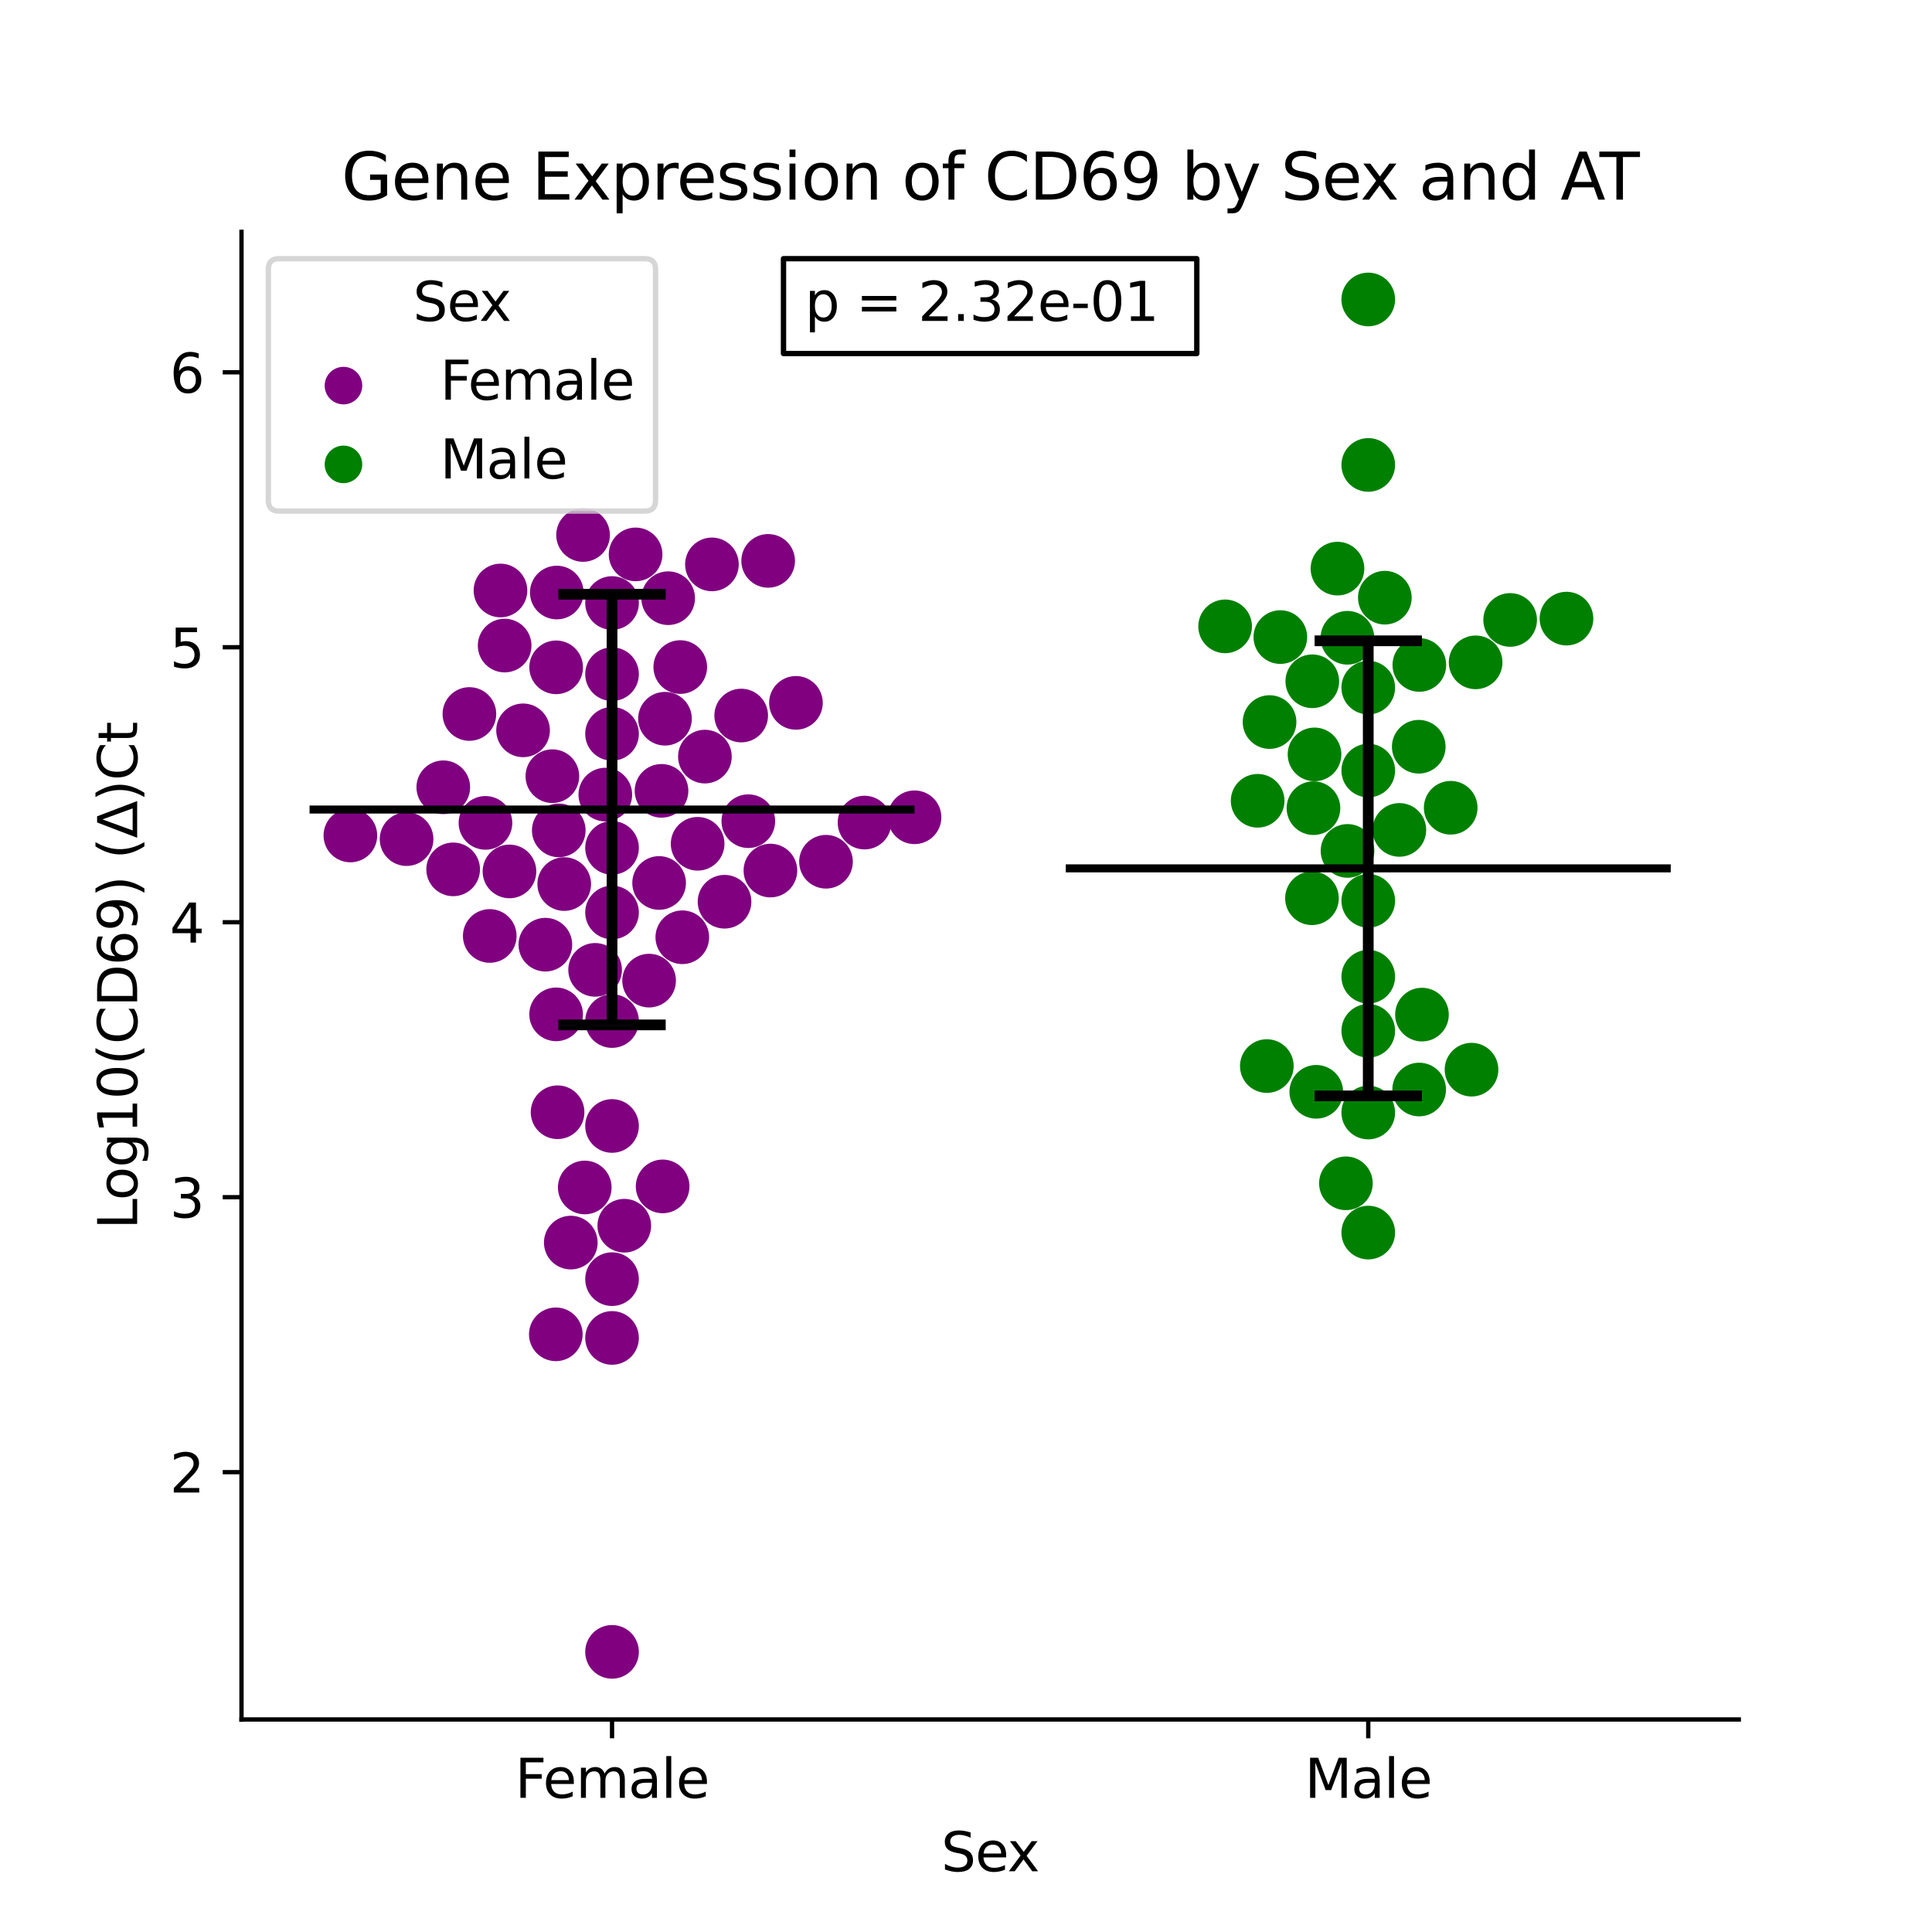 <?xml version="1.0" encoding="utf-8" standalone="no"?>
<!DOCTYPE svg PUBLIC "-//W3C//DTD SVG 1.1//EN"
  "http://www.w3.org/Graphics/SVG/1.1/DTD/svg11.dtd">
<svg xmlns:xlink="http://www.w3.org/1999/xlink" width="360pt" height="360pt" viewBox="0 0 360 360" xmlns="http://www.w3.org/2000/svg" version="1.1">
 <defs>
  <style type="text/css">*{stroke-linejoin: round; stroke-linecap: butt}</style>
 </defs>
 <g id="figure_1">
  <g id="patch_1">
   <path d="M 0 360 
L 360 360 
L 360 0 
L 0 0 
z
" style="fill: #ffffff"/>
  </g>
  <g id="axes_1">
   <g id="patch_2">
    <path d="M 45 320.4 
L 324 320.4 
L 324 43.2 
L 45 43.2 
z
" style="fill: #ffffff"/>
   </g>
   <g id="PathCollection_1">
    <defs>
     <path id="C0_0_153158a40c" d="M 0 5 
C 1.326 5 2.598 4.473 3.536 3.536 
C 4.473 2.598 5 1.326 5 -0 
C 5 -1.326 4.473 -2.598 3.536 -3.536 
C 2.598 -4.473 1.326 -5 0 -5 
C -1.326 -5 -2.598 -4.473 -3.536 -3.536 
C -4.473 -2.598 -5 -1.326 -5 0 
C -5 1.326 -4.473 2.598 -3.536 3.536 
C -2.598 4.473 -1.326 5 0 5 
z
"/>
    </defs>
    <g clip-path="url(#p7bcfeeb3e7)">
     <use xlink:href="#C0_0_153158a40c" x="112.79" y="148.06" style="fill: #800080"/>
    </g>
    <g clip-path="url(#p7bcfeeb3e7)">
     <use xlink:href="#C0_0_153158a40c" x="114.045" y="307.8" style="fill: #800080"/>
    </g>
    <g clip-path="url(#p7bcfeeb3e7)">
     <use xlink:href="#C0_0_153158a40c" x="93.256" y="110.03" style="fill: #800080"/>
    </g>
    <g clip-path="url(#p7bcfeeb3e7)">
     <use xlink:href="#C0_0_153158a40c" x="126.755" y="124.297" style="fill: #800080"/>
    </g>
    <g clip-path="url(#p7bcfeeb3e7)">
     <use xlink:href="#C0_0_153158a40c" x="139.439" y="153.016" style="fill: #800080"/>
    </g>
    <g clip-path="url(#p7bcfeeb3e7)">
     <use xlink:href="#C0_0_153158a40c" x="84.439" y="161.993" style="fill: #800080"/>
    </g>
    <g clip-path="url(#p7bcfeeb3e7)">
     <use xlink:href="#C0_0_153158a40c" x="94.034" y="120.292" style="fill: #800080"/>
    </g>
    <g clip-path="url(#p7bcfeeb3e7)">
     <use xlink:href="#C0_0_153158a40c" x="105.136" y="164.733" style="fill: #800080"/>
    </g>
    <g clip-path="url(#p7bcfeeb3e7)">
     <use xlink:href="#C0_0_153158a40c" x="114.045" y="157.988" style="fill: #800080"/>
    </g>
    <g clip-path="url(#p7bcfeeb3e7)">
     <use xlink:href="#C0_0_153158a40c" x="91.258" y="174.402" style="fill: #800080"/>
    </g>
    <g clip-path="url(#p7bcfeeb3e7)">
     <use xlink:href="#C0_0_153158a40c" x="87.466" y="133.043" style="fill: #800080"/>
    </g>
    <g clip-path="url(#p7bcfeeb3e7)">
     <use xlink:href="#C0_0_153158a40c" x="122.818" y="164.53" style="fill: #800080"/>
    </g>
    <g clip-path="url(#p7bcfeeb3e7)">
     <use xlink:href="#C0_0_153158a40c" x="123.264" y="147.364" style="fill: #800080"/>
    </g>
    <g clip-path="url(#p7bcfeeb3e7)">
     <use xlink:href="#C0_0_153158a40c" x="108.645" y="99.687" style="fill: #800080"/>
    </g>
    <g clip-path="url(#p7bcfeeb3e7)">
     <use xlink:href="#C0_0_153158a40c" x="82.601" y="146.698" style="fill: #800080"/>
    </g>
    <g clip-path="url(#p7bcfeeb3e7)">
     <use xlink:href="#C0_0_153158a40c" x="110.891" y="180.719" style="fill: #800080"/>
    </g>
    <g clip-path="url(#p7bcfeeb3e7)">
     <use xlink:href="#C0_0_153158a40c" x="118.434" y="103.304" style="fill: #800080"/>
    </g>
    <g clip-path="url(#p7bcfeeb3e7)">
     <use xlink:href="#C0_0_153158a40c" x="114.045" y="112.366" style="fill: #800080"/>
    </g>
    <g clip-path="url(#p7bcfeeb3e7)">
     <use xlink:href="#C0_0_153158a40c" x="148.312" y="130.969" style="fill: #800080"/>
    </g>
    <g clip-path="url(#p7bcfeeb3e7)">
     <use xlink:href="#C0_0_153158a40c" x="114.045" y="136.74" style="fill: #800080"/>
    </g>
    <g clip-path="url(#p7bcfeeb3e7)">
     <use xlink:href="#C0_0_153158a40c" x="114.045" y="125.622" style="fill: #800080"/>
    </g>
    <g clip-path="url(#p7bcfeeb3e7)">
     <use xlink:href="#C0_0_153158a40c" x="143.136" y="104.509" style="fill: #800080"/>
    </g>
    <g clip-path="url(#p7bcfeeb3e7)">
     <use xlink:href="#C0_0_153158a40c" x="97.467" y="136.089" style="fill: #800080"/>
    </g>
    <g clip-path="url(#p7bcfeeb3e7)">
     <use xlink:href="#C0_0_153158a40c" x="94.931" y="162.379" style="fill: #800080"/>
    </g>
    <g clip-path="url(#p7bcfeeb3e7)">
     <use xlink:href="#C0_0_153158a40c" x="103.749" y="110.409" style="fill: #800080"/>
    </g>
    <g clip-path="url(#p7bcfeeb3e7)">
     <use xlink:href="#C0_0_153158a40c" x="132.658" y="105.166" style="fill: #800080"/>
    </g>
    <g clip-path="url(#p7bcfeeb3e7)">
     <use xlink:href="#C0_0_153158a40c" x="123.91" y="133.923" style="fill: #800080"/>
    </g>
    <g clip-path="url(#p7bcfeeb3e7)">
     <use xlink:href="#C0_0_153158a40c" x="153.912" y="160.573" style="fill: #800080"/>
    </g>
    <g clip-path="url(#p7bcfeeb3e7)">
     <use xlink:href="#C0_0_153158a40c" x="114.045" y="170.025" style="fill: #800080"/>
    </g>
    <g clip-path="url(#p7bcfeeb3e7)">
     <use xlink:href="#C0_0_153158a40c" x="103.627" y="189.012" style="fill: #800080"/>
    </g>
    <g clip-path="url(#p7bcfeeb3e7)">
     <use xlink:href="#C0_0_153158a40c" x="103.631" y="124.348" style="fill: #800080"/>
    </g>
    <g clip-path="url(#p7bcfeeb3e7)">
     <use xlink:href="#C0_0_153158a40c" x="114.045" y="190.257" style="fill: #800080"/>
    </g>
    <g clip-path="url(#p7bcfeeb3e7)">
     <use xlink:href="#C0_0_153158a40c" x="114.045" y="249.304" style="fill: #800080"/>
    </g>
    <g clip-path="url(#p7bcfeeb3e7)">
     <use xlink:href="#C0_0_153158a40c" x="102.926" y="144.631" style="fill: #800080"/>
    </g>
    <g clip-path="url(#p7bcfeeb3e7)">
     <use xlink:href="#C0_0_153158a40c" x="103.895" y="207.251" style="fill: #800080"/>
    </g>
    <g clip-path="url(#p7bcfeeb3e7)">
     <use xlink:href="#C0_0_153158a40c" x="143.555" y="162.216" style="fill: #800080"/>
    </g>
    <g clip-path="url(#p7bcfeeb3e7)">
     <use xlink:href="#C0_0_153158a40c" x="170.409" y="152.289" style="fill: #800080"/>
    </g>
    <g clip-path="url(#p7bcfeeb3e7)">
     <use xlink:href="#C0_0_153158a40c" x="129.993" y="157.228" style="fill: #800080"/>
    </g>
    <g clip-path="url(#p7bcfeeb3e7)">
     <use xlink:href="#C0_0_153158a40c" x="161.091" y="153.275" style="fill: #800080"/>
    </g>
    <g clip-path="url(#p7bcfeeb3e7)">
     <use xlink:href="#C0_0_153158a40c" x="127.138" y="174.644" style="fill: #800080"/>
    </g>
    <g clip-path="url(#p7bcfeeb3e7)">
     <use xlink:href="#C0_0_153158a40c" x="114.045" y="209.809" style="fill: #800080"/>
    </g>
    <g clip-path="url(#p7bcfeeb3e7)">
     <use xlink:href="#C0_0_153158a40c" x="135.007" y="168.024" style="fill: #800080"/>
    </g>
    <g clip-path="url(#p7bcfeeb3e7)">
     <use xlink:href="#C0_0_153158a40c" x="106.359" y="231.538" style="fill: #800080"/>
    </g>
    <g clip-path="url(#p7bcfeeb3e7)">
     <use xlink:href="#C0_0_153158a40c" x="101.619" y="176.026" style="fill: #800080"/>
    </g>
    <g clip-path="url(#p7bcfeeb3e7)">
     <use xlink:href="#C0_0_153158a40c" x="65.287" y="155.679" style="fill: #800080"/>
    </g>
    <g clip-path="url(#p7bcfeeb3e7)">
     <use xlink:href="#C0_0_153158a40c" x="116.327" y="228.395" style="fill: #800080"/>
    </g>
    <g clip-path="url(#p7bcfeeb3e7)">
     <use xlink:href="#C0_0_153158a40c" x="75.762" y="156.361" style="fill: #800080"/>
    </g>
    <g clip-path="url(#p7bcfeeb3e7)">
     <use xlink:href="#C0_0_153158a40c" x="103.569" y="248.632" style="fill: #800080"/>
    </g>
    <g clip-path="url(#p7bcfeeb3e7)">
     <use xlink:href="#C0_0_153158a40c" x="90.458" y="153.332" style="fill: #800080"/>
    </g>
    <g clip-path="url(#p7bcfeeb3e7)">
     <use xlink:href="#C0_0_153158a40c" x="131.348" y="140.982" style="fill: #800080"/>
    </g>
    <g clip-path="url(#p7bcfeeb3e7)">
     <use xlink:href="#C0_0_153158a40c" x="104.119" y="154.729" style="fill: #800080"/>
    </g>
    <g clip-path="url(#p7bcfeeb3e7)">
     <use xlink:href="#C0_0_153158a40c" x="108.962" y="221.268" style="fill: #800080"/>
    </g>
    <g clip-path="url(#p7bcfeeb3e7)">
     <use xlink:href="#C0_0_153158a40c" x="123.473" y="221.069" style="fill: #800080"/>
    </g>
    <g clip-path="url(#p7bcfeeb3e7)">
     <use xlink:href="#C0_0_153158a40c" x="114.045" y="238.351" style="fill: #800080"/>
    </g>
    <g clip-path="url(#p7bcfeeb3e7)">
     <use xlink:href="#C0_0_153158a40c" x="120.951" y="182.724" style="fill: #800080"/>
    </g>
    <g clip-path="url(#p7bcfeeb3e7)">
     <use xlink:href="#C0_0_153158a40c" x="138.11" y="133.331" style="fill: #800080"/>
    </g>
    <g clip-path="url(#p7bcfeeb3e7)">
     <use xlink:href="#C0_0_153158a40c" x="124.503" y="111.465" style="fill: #800080"/>
    </g>
   </g>
   <g id="PathCollection_2">
    <defs>
     <path id="C1_0_e7ffbe0ddd" d="M 0 5 
C 1.326 5 2.598 4.473 3.536 3.536 
C 4.473 2.598 5 1.326 5 -0 
C 5 -1.326 4.473 -2.598 3.536 -3.536 
C 2.598 -4.473 1.326 -5 0 -5 
C -1.326 -5 -2.598 -4.473 -3.536 -3.536 
C -4.473 -2.598 -5 -1.326 -5 0 
C -5 1.326 -4.473 2.598 -3.536 3.536 
C -2.598 4.473 -1.326 5 0 5 
z
"/>
    </defs>
    <g clip-path="url(#p7bcfeeb3e7)">
     <use xlink:href="#C1_0_e7ffbe0ddd" x="250.791" y="220.494" style="fill: #008000"/>
    </g>
    <g clip-path="url(#p7bcfeeb3e7)">
     <use xlink:href="#C1_0_e7ffbe0ddd" x="236.564" y="134.544" style="fill: #008000"/>
    </g>
    <g clip-path="url(#p7bcfeeb3e7)">
     <use xlink:href="#C1_0_e7ffbe0ddd" x="244.528" y="126.946" style="fill: #008000"/>
    </g>
    <g clip-path="url(#p7bcfeeb3e7)">
     <use xlink:href="#C1_0_e7ffbe0ddd" x="244.467" y="167.376" style="fill: #008000"/>
    </g>
    <g clip-path="url(#p7bcfeeb3e7)">
     <use xlink:href="#C1_0_e7ffbe0ddd" x="258.045" y="111.368" style="fill: #008000"/>
    </g>
    <g clip-path="url(#p7bcfeeb3e7)">
     <use xlink:href="#C1_0_e7ffbe0ddd" x="264.473" y="123.906" style="fill: #008000"/>
    </g>
    <g clip-path="url(#p7bcfeeb3e7)">
     <use xlink:href="#C1_0_e7ffbe0ddd" x="291.891" y="115.27" style="fill: #008000"/>
    </g>
    <g clip-path="url(#p7bcfeeb3e7)">
     <use xlink:href="#C1_0_e7ffbe0ddd" x="254.955" y="167.854" style="fill: #008000"/>
    </g>
    <g clip-path="url(#p7bcfeeb3e7)">
     <use xlink:href="#C1_0_e7ffbe0ddd" x="234.343" y="149.214" style="fill: #008000"/>
    </g>
    <g clip-path="url(#p7bcfeeb3e7)">
     <use xlink:href="#C1_0_e7ffbe0ddd" x="274.961" y="123.42" style="fill: #008000"/>
    </g>
    <g clip-path="url(#p7bcfeeb3e7)">
     <use xlink:href="#C1_0_e7ffbe0ddd" x="254.955" y="207.305" style="fill: #008000"/>
    </g>
    <g clip-path="url(#p7bcfeeb3e7)">
     <use xlink:href="#C1_0_e7ffbe0ddd" x="254.955" y="192.078" style="fill: #008000"/>
    </g>
    <g clip-path="url(#p7bcfeeb3e7)">
     <use xlink:href="#C1_0_e7ffbe0ddd" x="245.269" y="203.443" style="fill: #008000"/>
    </g>
    <g clip-path="url(#p7bcfeeb3e7)">
     <use xlink:href="#C1_0_e7ffbe0ddd" x="254.955" y="86.634" style="fill: #008000"/>
    </g>
    <g clip-path="url(#p7bcfeeb3e7)">
     <use xlink:href="#C1_0_e7ffbe0ddd" x="260.751" y="154.641" style="fill: #008000"/>
    </g>
    <g clip-path="url(#p7bcfeeb3e7)">
     <use xlink:href="#C1_0_e7ffbe0ddd" x="264.964" y="189.057" style="fill: #008000"/>
    </g>
    <g clip-path="url(#p7bcfeeb3e7)">
     <use xlink:href="#C1_0_e7ffbe0ddd" x="274.195" y="199.316" style="fill: #008000"/>
    </g>
    <g clip-path="url(#p7bcfeeb3e7)">
     <use xlink:href="#C1_0_e7ffbe0ddd" x="236.056" y="198.646" style="fill: #008000"/>
    </g>
    <g clip-path="url(#p7bcfeeb3e7)">
     <use xlink:href="#C1_0_e7ffbe0ddd" x="251.066" y="118.839" style="fill: #008000"/>
    </g>
    <g clip-path="url(#p7bcfeeb3e7)">
     <use xlink:href="#C1_0_e7ffbe0ddd" x="254.955" y="181.992" style="fill: #008000"/>
    </g>
    <g clip-path="url(#p7bcfeeb3e7)">
     <use xlink:href="#C1_0_e7ffbe0ddd" x="244.743" y="150.589" style="fill: #008000"/>
    </g>
    <g clip-path="url(#p7bcfeeb3e7)">
     <use xlink:href="#C1_0_e7ffbe0ddd" x="254.955" y="229.674" style="fill: #008000"/>
    </g>
    <g clip-path="url(#p7bcfeeb3e7)">
     <use xlink:href="#C1_0_e7ffbe0ddd" x="254.955" y="55.8" style="fill: #008000"/>
    </g>
    <g clip-path="url(#p7bcfeeb3e7)">
     <use xlink:href="#C1_0_e7ffbe0ddd" x="249.218" y="105.953" style="fill: #008000"/>
    </g>
    <g clip-path="url(#p7bcfeeb3e7)">
     <use xlink:href="#C1_0_e7ffbe0ddd" x="264.364" y="139.144" style="fill: #008000"/>
    </g>
    <g clip-path="url(#p7bcfeeb3e7)">
     <use xlink:href="#C1_0_e7ffbe0ddd" x="251.089" y="158.556" style="fill: #008000"/>
    </g>
    <g clip-path="url(#p7bcfeeb3e7)">
     <use xlink:href="#C1_0_e7ffbe0ddd" x="238.572" y="118.71" style="fill: #008000"/>
    </g>
    <g clip-path="url(#p7bcfeeb3e7)">
     <use xlink:href="#C1_0_e7ffbe0ddd" x="270.316" y="150.516" style="fill: #008000"/>
    </g>
    <g clip-path="url(#p7bcfeeb3e7)">
     <use xlink:href="#C1_0_e7ffbe0ddd" x="281.394" y="115.517" style="fill: #008000"/>
    </g>
    <g clip-path="url(#p7bcfeeb3e7)">
     <use xlink:href="#C1_0_e7ffbe0ddd" x="254.955" y="128.127" style="fill: #008000"/>
    </g>
    <g clip-path="url(#p7bcfeeb3e7)">
     <use xlink:href="#C1_0_e7ffbe0ddd" x="264.44" y="203.017" style="fill: #008000"/>
    </g>
    <g clip-path="url(#p7bcfeeb3e7)">
     <use xlink:href="#C1_0_e7ffbe0ddd" x="228.284" y="116.713" style="fill: #008000"/>
    </g>
    <g clip-path="url(#p7bcfeeb3e7)">
     <use xlink:href="#C1_0_e7ffbe0ddd" x="254.955" y="143.582" style="fill: #008000"/>
    </g>
    <g clip-path="url(#p7bcfeeb3e7)">
     <use xlink:href="#C1_0_e7ffbe0ddd" x="244.941" y="140.573" style="fill: #008000"/>
    </g>
   </g>
   <g id="PathCollection_3"/>
   <g id="PathCollection_4"/>
   <g id="matplotlib.axis_1">
    <g id="xtick_1">
     <g id="line2d_1">
      <defs>
       <path id="md2bee28a43" d="M 0 0 
L 0 3.5 
" style="stroke: #000000; stroke-width: 0.8"/>
      </defs>
      <g>
       <use xlink:href="#md2bee28a43" x="114.045" y="320.4" style="stroke: #000000; stroke-width: 0.8"/>
      </g>
     </g>
     <g id="text_1">
      <!-- Female -->
      <g transform="translate(95.968 334.998) scale(0.1 -0.1)">
       <defs>
        <path id="DejaVuSans-46" d="M 628 4666 
L 3309 4666 
L 3309 4134 
L 1259 4134 
L 1259 2759 
L 3109 2759 
L 3109 2228 
L 1259 2228 
L 1259 0 
L 628 0 
L 628 4666 
z
" transform="scale(0.016)"/>
        <path id="DejaVuSans-65" d="M 3597 1894 
L 3597 1613 
L 953 1613 
Q 991 1019 1311 708 
Q 1631 397 2203 397 
Q 2534 397 2845 478 
Q 3156 559 3463 722 
L 3463 178 
Q 3153 47 2828 -22 
Q 2503 -91 2169 -91 
Q 1331 -91 842 396 
Q 353 884 353 1716 
Q 353 2575 817 3079 
Q 1281 3584 2069 3584 
Q 2775 3584 3186 3129 
Q 3597 2675 3597 1894 
z
M 3022 2063 
Q 3016 2534 2758 2815 
Q 2500 3097 2075 3097 
Q 1594 3097 1305 2825 
Q 1016 2553 972 2059 
L 3022 2063 
z
" transform="scale(0.016)"/>
        <path id="DejaVuSans-6d" d="M 3328 2828 
Q 3544 3216 3844 3400 
Q 4144 3584 4550 3584 
Q 5097 3584 5394 3201 
Q 5691 2819 5691 2113 
L 5691 0 
L 5113 0 
L 5113 2094 
Q 5113 2597 4934 2840 
Q 4756 3084 4391 3084 
Q 3944 3084 3684 2787 
Q 3425 2491 3425 1978 
L 3425 0 
L 2847 0 
L 2847 2094 
Q 2847 2600 2669 2842 
Q 2491 3084 2119 3084 
Q 1678 3084 1418 2786 
Q 1159 2488 1159 1978 
L 1159 0 
L 581 0 
L 581 3500 
L 1159 3500 
L 1159 2956 
Q 1356 3278 1631 3431 
Q 1906 3584 2284 3584 
Q 2666 3584 2933 3390 
Q 3200 3197 3328 2828 
z
" transform="scale(0.016)"/>
        <path id="DejaVuSans-61" d="M 2194 1759 
Q 1497 1759 1228 1600 
Q 959 1441 959 1056 
Q 959 750 1161 570 
Q 1363 391 1709 391 
Q 2188 391 2477 730 
Q 2766 1069 2766 1631 
L 2766 1759 
L 2194 1759 
z
M 3341 1997 
L 3341 0 
L 2766 0 
L 2766 531 
Q 2569 213 2275 61 
Q 1981 -91 1556 -91 
Q 1019 -91 701 211 
Q 384 513 384 1019 
Q 384 1609 779 1909 
Q 1175 2209 1959 2209 
L 2766 2209 
L 2766 2266 
Q 2766 2663 2505 2880 
Q 2244 3097 1772 3097 
Q 1472 3097 1187 3025 
Q 903 2953 641 2809 
L 641 3341 
Q 956 3463 1253 3523 
Q 1550 3584 1831 3584 
Q 2591 3584 2966 3190 
Q 3341 2797 3341 1997 
z
" transform="scale(0.016)"/>
        <path id="DejaVuSans-6c" d="M 603 4863 
L 1178 4863 
L 1178 0 
L 603 0 
L 603 4863 
z
" transform="scale(0.016)"/>
       </defs>
       <use xlink:href="#DejaVuSans-46"/>
       <use xlink:href="#DejaVuSans-65" x="52.02"/>
       <use xlink:href="#DejaVuSans-6d" x="113.543"/>
       <use xlink:href="#DejaVuSans-61" x="210.955"/>
       <use xlink:href="#DejaVuSans-6c" x="272.234"/>
       <use xlink:href="#DejaVuSans-65" x="300.018"/>
      </g>
     </g>
    </g>
    <g id="xtick_2">
     <g id="line2d_2">
      <g>
       <use xlink:href="#md2bee28a43" x="254.955" y="320.4" style="stroke: #000000; stroke-width: 0.8"/>
      </g>
     </g>
     <g id="text_2">
      <!-- Male -->
      <g transform="translate(243.111 334.998) scale(0.1 -0.1)">
       <defs>
        <path id="DejaVuSans-4d" d="M 628 4666 
L 1569 4666 
L 2759 1491 
L 3956 4666 
L 4897 4666 
L 4897 0 
L 4281 0 
L 4281 4097 
L 3078 897 
L 2444 897 
L 1241 4097 
L 1241 0 
L 628 0 
L 628 4666 
z
" transform="scale(0.016)"/>
       </defs>
       <use xlink:href="#DejaVuSans-4d"/>
       <use xlink:href="#DejaVuSans-61" x="86.279"/>
       <use xlink:href="#DejaVuSans-6c" x="147.559"/>
       <use xlink:href="#DejaVuSans-65" x="175.342"/>
      </g>
     </g>
    </g>
    <g id="text_3">
     <!-- Sex -->
     <g transform="translate(175.377 348.677) scale(0.1 -0.1)">
      <defs>
       <path id="DejaVuSans-53" d="M 3425 4513 
L 3425 3897 
Q 3066 4069 2747 4153 
Q 2428 4238 2131 4238 
Q 1616 4238 1336 4038 
Q 1056 3838 1056 3469 
Q 1056 3159 1242 3001 
Q 1428 2844 1947 2747 
L 2328 2669 
Q 3034 2534 3370 2195 
Q 3706 1856 3706 1288 
Q 3706 609 3251 259 
Q 2797 -91 1919 -91 
Q 1588 -91 1214 -16 
Q 841 59 441 206 
L 441 856 
Q 825 641 1194 531 
Q 1563 422 1919 422 
Q 2459 422 2753 634 
Q 3047 847 3047 1241 
Q 3047 1584 2836 1778 
Q 2625 1972 2144 2069 
L 1759 2144 
Q 1053 2284 737 2584 
Q 422 2884 422 3419 
Q 422 4038 858 4394 
Q 1294 4750 2059 4750 
Q 2388 4750 2728 4690 
Q 3069 4631 3425 4513 
z
" transform="scale(0.016)"/>
       <path id="DejaVuSans-78" d="M 3513 3500 
L 2247 1797 
L 3578 0 
L 2900 0 
L 1881 1375 
L 863 0 
L 184 0 
L 1544 1831 
L 300 3500 
L 978 3500 
L 1906 2253 
L 2834 3500 
L 3513 3500 
z
" transform="scale(0.016)"/>
      </defs>
      <use xlink:href="#DejaVuSans-53"/>
      <use xlink:href="#DejaVuSans-65" x="63.477"/>
      <use xlink:href="#DejaVuSans-78" x="123.25"/>
     </g>
    </g>
   </g>
   <g id="matplotlib.axis_2">
    <g id="ytick_1">
     <g id="line2d_3">
      <defs>
       <path id="m0cf8f1cf95" d="M 0 0 
L -3.5 0 
" style="stroke: #000000; stroke-width: 0.8"/>
      </defs>
      <g>
       <use xlink:href="#m0cf8f1cf95" x="45" y="274.316" style="stroke: #000000; stroke-width: 0.8"/>
      </g>
     </g>
     <g id="text_4">
      <!-- 2 -->
      <g transform="translate(31.637 278.116) scale(0.1 -0.1)">
       <defs>
        <path id="DejaVuSans-32" d="M 1228 531 
L 3431 531 
L 3431 0 
L 469 0 
L 469 531 
Q 828 903 1448 1529 
Q 2069 2156 2228 2338 
Q 2531 2678 2651 2914 
Q 2772 3150 2772 3378 
Q 2772 3750 2511 3984 
Q 2250 4219 1831 4219 
Q 1534 4219 1204 4116 
Q 875 4013 500 3803 
L 500 4441 
Q 881 4594 1212 4672 
Q 1544 4750 1819 4750 
Q 2544 4750 2975 4387 
Q 3406 4025 3406 3419 
Q 3406 3131 3298 2873 
Q 3191 2616 2906 2266 
Q 2828 2175 2409 1742 
Q 1991 1309 1228 531 
z
" transform="scale(0.016)"/>
       </defs>
       <use xlink:href="#DejaVuSans-32"/>
      </g>
     </g>
    </g>
    <g id="ytick_2">
     <g id="line2d_4">
      <g>
       <use xlink:href="#m0cf8f1cf95" x="45" y="223.08" style="stroke: #000000; stroke-width: 0.8"/>
      </g>
     </g>
     <g id="text_5">
      <!-- 3 -->
      <g transform="translate(31.637 226.879) scale(0.1 -0.1)">
       <defs>
        <path id="DejaVuSans-33" d="M 2597 2516 
Q 3050 2419 3304 2112 
Q 3559 1806 3559 1356 
Q 3559 666 3084 287 
Q 2609 -91 1734 -91 
Q 1441 -91 1130 -33 
Q 819 25 488 141 
L 488 750 
Q 750 597 1062 519 
Q 1375 441 1716 441 
Q 2309 441 2620 675 
Q 2931 909 2931 1356 
Q 2931 1769 2642 2001 
Q 2353 2234 1838 2234 
L 1294 2234 
L 1294 2753 
L 1863 2753 
Q 2328 2753 2575 2939 
Q 2822 3125 2822 3475 
Q 2822 3834 2567 4026 
Q 2313 4219 1838 4219 
Q 1578 4219 1281 4162 
Q 984 4106 628 3988 
L 628 4550 
Q 988 4650 1302 4700 
Q 1616 4750 1894 4750 
Q 2613 4750 3031 4423 
Q 3450 4097 3450 3541 
Q 3450 3153 3228 2886 
Q 3006 2619 2597 2516 
z
" transform="scale(0.016)"/>
       </defs>
       <use xlink:href="#DejaVuSans-33"/>
      </g>
     </g>
    </g>
    <g id="ytick_3">
     <g id="line2d_5">
      <g>
       <use xlink:href="#m0cf8f1cf95" x="45" y="171.843" style="stroke: #000000; stroke-width: 0.8"/>
      </g>
     </g>
     <g id="text_6">
      <!-- 4 -->
      <g transform="translate(31.637 175.642) scale(0.1 -0.1)">
       <defs>
        <path id="DejaVuSans-34" d="M 2419 4116 
L 825 1625 
L 2419 1625 
L 2419 4116 
z
M 2253 4666 
L 3047 4666 
L 3047 1625 
L 3713 1625 
L 3713 1100 
L 3047 1100 
L 3047 0 
L 2419 0 
L 2419 1100 
L 313 1100 
L 313 1709 
L 2253 4666 
z
" transform="scale(0.016)"/>
       </defs>
       <use xlink:href="#DejaVuSans-34"/>
      </g>
     </g>
    </g>
    <g id="ytick_4">
     <g id="line2d_6">
      <g>
       <use xlink:href="#m0cf8f1cf95" x="45" y="120.606" style="stroke: #000000; stroke-width: 0.8"/>
      </g>
     </g>
     <g id="text_7">
      <!-- 5 -->
      <g transform="translate(31.637 124.405) scale(0.1 -0.1)">
       <defs>
        <path id="DejaVuSans-35" d="M 691 4666 
L 3169 4666 
L 3169 4134 
L 1269 4134 
L 1269 2991 
Q 1406 3038 1543 3061 
Q 1681 3084 1819 3084 
Q 2600 3084 3056 2656 
Q 3513 2228 3513 1497 
Q 3513 744 3044 326 
Q 2575 -91 1722 -91 
Q 1428 -91 1123 -41 
Q 819 9 494 109 
L 494 744 
Q 775 591 1075 516 
Q 1375 441 1709 441 
Q 2250 441 2565 725 
Q 2881 1009 2881 1497 
Q 2881 1984 2565 2268 
Q 2250 2553 1709 2553 
Q 1456 2553 1204 2497 
Q 953 2441 691 2322 
L 691 4666 
z
" transform="scale(0.016)"/>
       </defs>
       <use xlink:href="#DejaVuSans-35"/>
      </g>
     </g>
    </g>
    <g id="ytick_5">
     <g id="line2d_7">
      <g>
       <use xlink:href="#m0cf8f1cf95" x="45" y="69.369" style="stroke: #000000; stroke-width: 0.8"/>
      </g>
     </g>
     <g id="text_8">
      <!-- 6 -->
      <g transform="translate(31.637 73.168) scale(0.1 -0.1)">
       <defs>
        <path id="DejaVuSans-36" d="M 2113 2584 
Q 1688 2584 1439 2293 
Q 1191 2003 1191 1497 
Q 1191 994 1439 701 
Q 1688 409 2113 409 
Q 2538 409 2786 701 
Q 3034 994 3034 1497 
Q 3034 2003 2786 2293 
Q 2538 2584 2113 2584 
z
M 3366 4563 
L 3366 3988 
Q 3128 4100 2886 4159 
Q 2644 4219 2406 4219 
Q 1781 4219 1451 3797 
Q 1122 3375 1075 2522 
Q 1259 2794 1537 2939 
Q 1816 3084 2150 3084 
Q 2853 3084 3261 2657 
Q 3669 2231 3669 1497 
Q 3669 778 3244 343 
Q 2819 -91 2113 -91 
Q 1303 -91 875 529 
Q 447 1150 447 2328 
Q 447 3434 972 4092 
Q 1497 4750 2381 4750 
Q 2619 4750 2861 4703 
Q 3103 4656 3366 4563 
z
" transform="scale(0.016)"/>
       </defs>
       <use xlink:href="#DejaVuSans-36"/>
      </g>
     </g>
    </g>
    <g id="text_9">
     <!-- Log10(CD69) (Δ)Ct -->
     <g transform="translate(25.558 229.062) rotate(-90) scale(0.1 -0.1)">
      <defs>
       <path id="DejaVuSans-4c" d="M 628 4666 
L 1259 4666 
L 1259 531 
L 3531 531 
L 3531 0 
L 628 0 
L 628 4666 
z
" transform="scale(0.016)"/>
       <path id="DejaVuSans-6f" d="M 1959 3097 
Q 1497 3097 1228 2736 
Q 959 2375 959 1747 
Q 959 1119 1226 758 
Q 1494 397 1959 397 
Q 2419 397 2687 759 
Q 2956 1122 2956 1747 
Q 2956 2369 2687 2733 
Q 2419 3097 1959 3097 
z
M 1959 3584 
Q 2709 3584 3137 3096 
Q 3566 2609 3566 1747 
Q 3566 888 3137 398 
Q 2709 -91 1959 -91 
Q 1206 -91 779 398 
Q 353 888 353 1747 
Q 353 2609 779 3096 
Q 1206 3584 1959 3584 
z
" transform="scale(0.016)"/>
       <path id="DejaVuSans-67" d="M 2906 1791 
Q 2906 2416 2648 2759 
Q 2391 3103 1925 3103 
Q 1463 3103 1205 2759 
Q 947 2416 947 1791 
Q 947 1169 1205 825 
Q 1463 481 1925 481 
Q 2391 481 2648 825 
Q 2906 1169 2906 1791 
z
M 3481 434 
Q 3481 -459 3084 -895 
Q 2688 -1331 1869 -1331 
Q 1566 -1331 1297 -1286 
Q 1028 -1241 775 -1147 
L 775 -588 
Q 1028 -725 1275 -790 
Q 1522 -856 1778 -856 
Q 2344 -856 2625 -561 
Q 2906 -266 2906 331 
L 2906 616 
Q 2728 306 2450 153 
Q 2172 0 1784 0 
Q 1141 0 747 490 
Q 353 981 353 1791 
Q 353 2603 747 3093 
Q 1141 3584 1784 3584 
Q 2172 3584 2450 3431 
Q 2728 3278 2906 2969 
L 2906 3500 
L 3481 3500 
L 3481 434 
z
" transform="scale(0.016)"/>
       <path id="DejaVuSans-31" d="M 794 531 
L 1825 531 
L 1825 4091 
L 703 3866 
L 703 4441 
L 1819 4666 
L 2450 4666 
L 2450 531 
L 3481 531 
L 3481 0 
L 794 0 
L 794 531 
z
" transform="scale(0.016)"/>
       <path id="DejaVuSans-30" d="M 2034 4250 
Q 1547 4250 1301 3770 
Q 1056 3291 1056 2328 
Q 1056 1369 1301 889 
Q 1547 409 2034 409 
Q 2525 409 2770 889 
Q 3016 1369 3016 2328 
Q 3016 3291 2770 3770 
Q 2525 4250 2034 4250 
z
M 2034 4750 
Q 2819 4750 3233 4129 
Q 3647 3509 3647 2328 
Q 3647 1150 3233 529 
Q 2819 -91 2034 -91 
Q 1250 -91 836 529 
Q 422 1150 422 2328 
Q 422 3509 836 4129 
Q 1250 4750 2034 4750 
z
" transform="scale(0.016)"/>
       <path id="DejaVuSans-28" d="M 1984 4856 
Q 1566 4138 1362 3434 
Q 1159 2731 1159 2009 
Q 1159 1288 1364 580 
Q 1569 -128 1984 -844 
L 1484 -844 
Q 1016 -109 783 600 
Q 550 1309 550 2009 
Q 550 2706 781 3412 
Q 1013 4119 1484 4856 
L 1984 4856 
z
" transform="scale(0.016)"/>
       <path id="DejaVuSans-43" d="M 4122 4306 
L 4122 3641 
Q 3803 3938 3442 4084 
Q 3081 4231 2675 4231 
Q 1875 4231 1450 3742 
Q 1025 3253 1025 2328 
Q 1025 1406 1450 917 
Q 1875 428 2675 428 
Q 3081 428 3442 575 
Q 3803 722 4122 1019 
L 4122 359 
Q 3791 134 3420 21 
Q 3050 -91 2638 -91 
Q 1578 -91 968 557 
Q 359 1206 359 2328 
Q 359 3453 968 4101 
Q 1578 4750 2638 4750 
Q 3056 4750 3426 4639 
Q 3797 4528 4122 4306 
z
" transform="scale(0.016)"/>
       <path id="DejaVuSans-44" d="M 1259 4147 
L 1259 519 
L 2022 519 
Q 2988 519 3436 956 
Q 3884 1394 3884 2338 
Q 3884 3275 3436 3711 
Q 2988 4147 2022 4147 
L 1259 4147 
z
M 628 4666 
L 1925 4666 
Q 3281 4666 3915 4102 
Q 4550 3538 4550 2338 
Q 4550 1131 3912 565 
Q 3275 0 1925 0 
L 628 0 
L 628 4666 
z
" transform="scale(0.016)"/>
       <path id="DejaVuSans-39" d="M 703 97 
L 703 672 
Q 941 559 1184 500 
Q 1428 441 1663 441 
Q 2288 441 2617 861 
Q 2947 1281 2994 2138 
Q 2813 1869 2534 1725 
Q 2256 1581 1919 1581 
Q 1219 1581 811 2004 
Q 403 2428 403 3163 
Q 403 3881 828 4315 
Q 1253 4750 1959 4750 
Q 2769 4750 3195 4129 
Q 3622 3509 3622 2328 
Q 3622 1225 3098 567 
Q 2575 -91 1691 -91 
Q 1453 -91 1209 -44 
Q 966 3 703 97 
z
M 1959 2075 
Q 2384 2075 2632 2365 
Q 2881 2656 2881 3163 
Q 2881 3666 2632 3958 
Q 2384 4250 1959 4250 
Q 1534 4250 1286 3958 
Q 1038 3666 1038 3163 
Q 1038 2656 1286 2365 
Q 1534 2075 1959 2075 
z
" transform="scale(0.016)"/>
       <path id="DejaVuSans-29" d="M 513 4856 
L 1013 4856 
Q 1481 4119 1714 3412 
Q 1947 2706 1947 2009 
Q 1947 1309 1714 600 
Q 1481 -109 1013 -844 
L 513 -844 
Q 928 -128 1133 580 
Q 1338 1288 1338 2009 
Q 1338 2731 1133 3434 
Q 928 4138 513 4856 
z
" transform="scale(0.016)"/>
       <path id="DejaVuSans-20" transform="scale(0.016)"/>
       <path id="DejaVuSans-394" d="M 2188 4044 
L 906 525 
L 3472 525 
L 2188 4044 
z
M 50 0 
L 1831 4666 
L 2547 4666 
L 4325 0 
L 50 0 
z
" transform="scale(0.016)"/>
       <path id="DejaVuSans-74" d="M 1172 4494 
L 1172 3500 
L 2356 3500 
L 2356 3053 
L 1172 3053 
L 1172 1153 
Q 1172 725 1289 603 
Q 1406 481 1766 481 
L 2356 481 
L 2356 0 
L 1766 0 
Q 1100 0 847 248 
Q 594 497 594 1153 
L 594 3053 
L 172 3053 
L 172 3500 
L 594 3500 
L 594 4494 
L 1172 4494 
z
" transform="scale(0.016)"/>
      </defs>
      <use xlink:href="#DejaVuSans-4c"/>
      <use xlink:href="#DejaVuSans-6f" x="53.963"/>
      <use xlink:href="#DejaVuSans-67" x="115.145"/>
      <use xlink:href="#DejaVuSans-31" x="178.621"/>
      <use xlink:href="#DejaVuSans-30" x="242.244"/>
      <use xlink:href="#DejaVuSans-28" x="305.867"/>
      <use xlink:href="#DejaVuSans-43" x="344.881"/>
      <use xlink:href="#DejaVuSans-44" x="414.705"/>
      <use xlink:href="#DejaVuSans-36" x="491.707"/>
      <use xlink:href="#DejaVuSans-39" x="555.33"/>
      <use xlink:href="#DejaVuSans-29" x="618.953"/>
      <use xlink:href="#DejaVuSans-20" x="657.967"/>
      <use xlink:href="#DejaVuSans-28" x="689.754"/>
      <use xlink:href="#DejaVuSans-394" x="728.768"/>
      <use xlink:href="#DejaVuSans-29" x="797.176"/>
      <use xlink:href="#DejaVuSans-43" x="836.189"/>
      <use xlink:href="#DejaVuSans-74" x="906.014"/>
     </g>
    </g>
   </g>
   <g id="LineCollection_1">
    <path d="M 114.045 190.971 
L 114.045 110.724 
" clip-path="url(#p7bcfeeb3e7)" style="fill: none; stroke: #000000; stroke-width: 2"/>
   </g>
   <g id="line2d_8">
    <defs>
     <path id="m2bd53ce24f" d="M 10 0 
L -10 -0 
" style="stroke: #000000; stroke-width: 2"/>
    </defs>
    <g clip-path="url(#p7bcfeeb3e7)">
     <use xlink:href="#m2bd53ce24f" x="114.045" y="190.971" style="stroke: #000000; stroke-width: 2"/>
    </g>
   </g>
   <g id="line2d_9">
    <g clip-path="url(#p7bcfeeb3e7)">
     <use xlink:href="#m2bd53ce24f" x="114.045" y="110.724" style="stroke: #000000; stroke-width: 2"/>
    </g>
   </g>
   <g id="LineCollection_2">
    <path d="M 254.955 204.204 
L 254.955 119.406 
" clip-path="url(#p7bcfeeb3e7)" style="fill: none; stroke: #000000; stroke-width: 2"/>
   </g>
   <g id="line2d_10">
    <g clip-path="url(#p7bcfeeb3e7)">
     <use xlink:href="#m2bd53ce24f" x="254.955" y="204.204" style="stroke: #000000; stroke-width: 2"/>
    </g>
   </g>
   <g id="line2d_11">
    <g clip-path="url(#p7bcfeeb3e7)">
     <use xlink:href="#m2bd53ce24f" x="254.955" y="119.406" style="stroke: #000000; stroke-width: 2"/>
    </g>
   </g>
   <g id="LineCollection_3">
    <path d="M 57.682 150.847 
L 170.409 150.847 
" clip-path="url(#p7bcfeeb3e7)" style="fill: none; stroke: #000000; stroke-width: 1.5"/>
   </g>
   <g id="LineCollection_4">
    <path d="M 198.591 161.805 
L 311.318 161.805 
" clip-path="url(#p7bcfeeb3e7)" style="fill: none; stroke: #000000; stroke-width: 1.5"/>
   </g>
   <g id="patch_3">
    <path d="M 45 320.4 
L 45 43.2 
" style="fill: none; stroke: #000000; stroke-width: 0.8; stroke-linejoin: miter; stroke-linecap: square"/>
   </g>
   <g id="patch_4">
    <path d="M 45 320.4 
L 324 320.4 
" style="fill: none; stroke: #000000; stroke-width: 0.8; stroke-linejoin: miter; stroke-linecap: square"/>
   </g>
   <g id="text_10">
    <!-- Gene Expression of CD69 by Sex and AT -->
    <g transform="translate(63.622 37.2) scale(0.12 -0.12)">
     <defs>
      <path id="DejaVuSans-47" d="M 3809 666 
L 3809 1919 
L 2778 1919 
L 2778 2438 
L 4434 2438 
L 4434 434 
Q 4069 175 3628 42 
Q 3188 -91 2688 -91 
Q 1594 -91 976 548 
Q 359 1188 359 2328 
Q 359 3472 976 4111 
Q 1594 4750 2688 4750 
Q 3144 4750 3555 4637 
Q 3966 4525 4313 4306 
L 4313 3634 
Q 3963 3931 3569 4081 
Q 3175 4231 2741 4231 
Q 1884 4231 1454 3753 
Q 1025 3275 1025 2328 
Q 1025 1384 1454 906 
Q 1884 428 2741 428 
Q 3075 428 3337 486 
Q 3600 544 3809 666 
z
" transform="scale(0.016)"/>
      <path id="DejaVuSans-6e" d="M 3513 2113 
L 3513 0 
L 2938 0 
L 2938 2094 
Q 2938 2591 2744 2837 
Q 2550 3084 2163 3084 
Q 1697 3084 1428 2787 
Q 1159 2491 1159 1978 
L 1159 0 
L 581 0 
L 581 3500 
L 1159 3500 
L 1159 2956 
Q 1366 3272 1645 3428 
Q 1925 3584 2291 3584 
Q 2894 3584 3203 3211 
Q 3513 2838 3513 2113 
z
" transform="scale(0.016)"/>
      <path id="DejaVuSans-45" d="M 628 4666 
L 3578 4666 
L 3578 4134 
L 1259 4134 
L 1259 2753 
L 3481 2753 
L 3481 2222 
L 1259 2222 
L 1259 531 
L 3634 531 
L 3634 0 
L 628 0 
L 628 4666 
z
" transform="scale(0.016)"/>
      <path id="DejaVuSans-70" d="M 1159 525 
L 1159 -1331 
L 581 -1331 
L 581 3500 
L 1159 3500 
L 1159 2969 
Q 1341 3281 1617 3432 
Q 1894 3584 2278 3584 
Q 2916 3584 3314 3078 
Q 3713 2572 3713 1747 
Q 3713 922 3314 415 
Q 2916 -91 2278 -91 
Q 1894 -91 1617 61 
Q 1341 213 1159 525 
z
M 3116 1747 
Q 3116 2381 2855 2742 
Q 2594 3103 2138 3103 
Q 1681 3103 1420 2742 
Q 1159 2381 1159 1747 
Q 1159 1113 1420 752 
Q 1681 391 2138 391 
Q 2594 391 2855 752 
Q 3116 1113 3116 1747 
z
" transform="scale(0.016)"/>
      <path id="DejaVuSans-72" d="M 2631 2963 
Q 2534 3019 2420 3045 
Q 2306 3072 2169 3072 
Q 1681 3072 1420 2755 
Q 1159 2438 1159 1844 
L 1159 0 
L 581 0 
L 581 3500 
L 1159 3500 
L 1159 2956 
Q 1341 3275 1631 3429 
Q 1922 3584 2338 3584 
Q 2397 3584 2469 3576 
Q 2541 3569 2628 3553 
L 2631 2963 
z
" transform="scale(0.016)"/>
      <path id="DejaVuSans-73" d="M 2834 3397 
L 2834 2853 
Q 2591 2978 2328 3040 
Q 2066 3103 1784 3103 
Q 1356 3103 1142 2972 
Q 928 2841 928 2578 
Q 928 2378 1081 2264 
Q 1234 2150 1697 2047 
L 1894 2003 
Q 2506 1872 2764 1633 
Q 3022 1394 3022 966 
Q 3022 478 2636 193 
Q 2250 -91 1575 -91 
Q 1294 -91 989 -36 
Q 684 19 347 128 
L 347 722 
Q 666 556 975 473 
Q 1284 391 1588 391 
Q 1994 391 2212 530 
Q 2431 669 2431 922 
Q 2431 1156 2273 1281 
Q 2116 1406 1581 1522 
L 1381 1569 
Q 847 1681 609 1914 
Q 372 2147 372 2553 
Q 372 3047 722 3315 
Q 1072 3584 1716 3584 
Q 2034 3584 2315 3537 
Q 2597 3491 2834 3397 
z
" transform="scale(0.016)"/>
      <path id="DejaVuSans-69" d="M 603 3500 
L 1178 3500 
L 1178 0 
L 603 0 
L 603 3500 
z
M 603 4863 
L 1178 4863 
L 1178 4134 
L 603 4134 
L 603 4863 
z
" transform="scale(0.016)"/>
      <path id="DejaVuSans-66" d="M 2375 4863 
L 2375 4384 
L 1825 4384 
Q 1516 4384 1395 4259 
Q 1275 4134 1275 3809 
L 1275 3500 
L 2222 3500 
L 2222 3053 
L 1275 3053 
L 1275 0 
L 697 0 
L 697 3053 
L 147 3053 
L 147 3500 
L 697 3500 
L 697 3744 
Q 697 4328 969 4595 
Q 1241 4863 1831 4863 
L 2375 4863 
z
" transform="scale(0.016)"/>
      <path id="DejaVuSans-62" d="M 3116 1747 
Q 3116 2381 2855 2742 
Q 2594 3103 2138 3103 
Q 1681 3103 1420 2742 
Q 1159 2381 1159 1747 
Q 1159 1113 1420 752 
Q 1681 391 2138 391 
Q 2594 391 2855 752 
Q 3116 1113 3116 1747 
z
M 1159 2969 
Q 1341 3281 1617 3432 
Q 1894 3584 2278 3584 
Q 2916 3584 3314 3078 
Q 3713 2572 3713 1747 
Q 3713 922 3314 415 
Q 2916 -91 2278 -91 
Q 1894 -91 1617 61 
Q 1341 213 1159 525 
L 1159 0 
L 581 0 
L 581 4863 
L 1159 4863 
L 1159 2969 
z
" transform="scale(0.016)"/>
      <path id="DejaVuSans-79" d="M 2059 -325 
Q 1816 -950 1584 -1140 
Q 1353 -1331 966 -1331 
L 506 -1331 
L 506 -850 
L 844 -850 
Q 1081 -850 1212 -737 
Q 1344 -625 1503 -206 
L 1606 56 
L 191 3500 
L 800 3500 
L 1894 763 
L 2988 3500 
L 3597 3500 
L 2059 -325 
z
" transform="scale(0.016)"/>
      <path id="DejaVuSans-64" d="M 2906 2969 
L 2906 4863 
L 3481 4863 
L 3481 0 
L 2906 0 
L 2906 525 
Q 2725 213 2448 61 
Q 2172 -91 1784 -91 
Q 1150 -91 751 415 
Q 353 922 353 1747 
Q 353 2572 751 3078 
Q 1150 3584 1784 3584 
Q 2172 3584 2448 3432 
Q 2725 3281 2906 2969 
z
M 947 1747 
Q 947 1113 1208 752 
Q 1469 391 1925 391 
Q 2381 391 2643 752 
Q 2906 1113 2906 1747 
Q 2906 2381 2643 2742 
Q 2381 3103 1925 3103 
Q 1469 3103 1208 2742 
Q 947 2381 947 1747 
z
" transform="scale(0.016)"/>
      <path id="DejaVuSans-41" d="M 2188 4044 
L 1331 1722 
L 3047 1722 
L 2188 4044 
z
M 1831 4666 
L 2547 4666 
L 4325 0 
L 3669 0 
L 3244 1197 
L 1141 1197 
L 716 0 
L 50 0 
L 1831 4666 
z
" transform="scale(0.016)"/>
      <path id="DejaVuSans-54" d="M -19 4666 
L 3928 4666 
L 3928 4134 
L 2272 4134 
L 2272 0 
L 1638 0 
L 1638 4134 
L -19 4134 
L -19 4666 
z
" transform="scale(0.016)"/>
     </defs>
     <use xlink:href="#DejaVuSans-47"/>
     <use xlink:href="#DejaVuSans-65" x="77.49"/>
     <use xlink:href="#DejaVuSans-6e" x="139.014"/>
     <use xlink:href="#DejaVuSans-65" x="202.393"/>
     <use xlink:href="#DejaVuSans-20" x="263.916"/>
     <use xlink:href="#DejaVuSans-45" x="295.703"/>
     <use xlink:href="#DejaVuSans-78" x="358.887"/>
     <use xlink:href="#DejaVuSans-70" x="418.066"/>
     <use xlink:href="#DejaVuSans-72" x="481.543"/>
     <use xlink:href="#DejaVuSans-65" x="520.406"/>
     <use xlink:href="#DejaVuSans-73" x="581.93"/>
     <use xlink:href="#DejaVuSans-73" x="634.029"/>
     <use xlink:href="#DejaVuSans-69" x="686.129"/>
     <use xlink:href="#DejaVuSans-6f" x="713.912"/>
     <use xlink:href="#DejaVuSans-6e" x="775.094"/>
     <use xlink:href="#DejaVuSans-20" x="838.473"/>
     <use xlink:href="#DejaVuSans-6f" x="870.26"/>
     <use xlink:href="#DejaVuSans-66" x="931.441"/>
     <use xlink:href="#DejaVuSans-20" x="966.646"/>
     <use xlink:href="#DejaVuSans-43" x="998.434"/>
     <use xlink:href="#DejaVuSans-44" x="1068.258"/>
     <use xlink:href="#DejaVuSans-36" x="1145.26"/>
     <use xlink:href="#DejaVuSans-39" x="1208.883"/>
     <use xlink:href="#DejaVuSans-20" x="1272.506"/>
     <use xlink:href="#DejaVuSans-62" x="1304.293"/>
     <use xlink:href="#DejaVuSans-79" x="1367.77"/>
     <use xlink:href="#DejaVuSans-20" x="1426.949"/>
     <use xlink:href="#DejaVuSans-53" x="1458.736"/>
     <use xlink:href="#DejaVuSans-65" x="1522.213"/>
     <use xlink:href="#DejaVuSans-78" x="1581.986"/>
     <use xlink:href="#DejaVuSans-20" x="1641.166"/>
     <use xlink:href="#DejaVuSans-61" x="1672.953"/>
     <use xlink:href="#DejaVuSans-6e" x="1734.232"/>
     <use xlink:href="#DejaVuSans-64" x="1797.611"/>
     <use xlink:href="#DejaVuSans-20" x="1861.088"/>
     <use xlink:href="#DejaVuSans-41" x="1892.875"/>
     <use xlink:href="#DejaVuSans-54" x="1953.533"/>
    </g>
   </g>
   <g id="patch_5">
    <path d="M 145.993 65.878 
L 223.007 65.878 
L 223.007 48.2 
L 145.993 48.2 
z
" style="fill: #ffffff; stroke: #000000; stroke-linejoin: miter"/>
   </g>
   <g id="text_11">
    <!-- p = 2.32e-01  -->
    <g transform="translate(149.993 59.798) scale(0.1 -0.1)">
     <defs>
      <path id="DejaVuSans-3d" d="M 678 2906 
L 4684 2906 
L 4684 2381 
L 678 2381 
L 678 2906 
z
M 678 1631 
L 4684 1631 
L 4684 1100 
L 678 1100 
L 678 1631 
z
" transform="scale(0.016)"/>
      <path id="DejaVuSans-2e" d="M 684 794 
L 1344 794 
L 1344 0 
L 684 0 
L 684 794 
z
" transform="scale(0.016)"/>
      <path id="DejaVuSans-2d" d="M 313 2009 
L 1997 2009 
L 1997 1497 
L 313 1497 
L 313 2009 
z
" transform="scale(0.016)"/>
     </defs>
     <use xlink:href="#DejaVuSans-70"/>
     <use xlink:href="#DejaVuSans-20" x="63.477"/>
     <use xlink:href="#DejaVuSans-3d" x="95.264"/>
     <use xlink:href="#DejaVuSans-20" x="179.053"/>
     <use xlink:href="#DejaVuSans-32" x="210.84"/>
     <use xlink:href="#DejaVuSans-2e" x="274.463"/>
     <use xlink:href="#DejaVuSans-33" x="306.25"/>
     <use xlink:href="#DejaVuSans-32" x="369.873"/>
     <use xlink:href="#DejaVuSans-65" x="433.496"/>
     <use xlink:href="#DejaVuSans-2d" x="495.02"/>
     <use xlink:href="#DejaVuSans-30" x="531.104"/>
     <use xlink:href="#DejaVuSans-31" x="594.727"/>
     <use xlink:href="#DejaVuSans-20" x="658.35"/>
    </g>
   </g>
   <g id="legend_1">
    <g id="patch_6">
     <path d="M 52 95.234 
L 120.155 95.234 
Q 122.155 95.234 122.155 93.234 
L 122.155 50.2 
Q 122.155 48.2 120.155 48.2 
L 52 48.2 
Q 50 48.2 50 50.2 
L 50 93.234 
Q 50 95.234 52 95.234 
z
" style="fill: #ffffff; opacity: 0.8; stroke: #cccccc; stroke-linejoin: miter"/>
    </g>
    <g id="text_12">
     <!-- Sex -->
     <g transform="translate(76.955 59.798) scale(0.1 -0.1)">
      <use xlink:href="#DejaVuSans-53"/>
      <use xlink:href="#DejaVuSans-65" x="63.477"/>
      <use xlink:href="#DejaVuSans-78" x="123.25"/>
     </g>
    </g>
    <g id="PathCollection_5">
     <defs>
      <path id="m153f9ca034" d="M 0 3 
C 0.796 3 1.559 2.684 2.121 2.121 
C 2.684 1.559 3 0.796 3 0 
C 3 -0.796 2.684 -1.559 2.121 -2.121 
C 1.559 -2.684 0.796 -3 0 -3 
C -0.796 -3 -1.559 -2.684 -2.121 -2.121 
C -2.684 -1.559 -3 -0.796 -3 0 
C -3 0.796 -2.684 1.559 -2.121 2.121 
C -1.559 2.684 -0.796 3 0 3 
z
" style="stroke: #800080"/>
     </defs>
     <g>
      <use xlink:href="#m153f9ca034" x="64" y="71.852" style="fill: #800080; stroke: #800080"/>
     </g>
    </g>
    <g id="text_13">
     <!-- Female -->
     <g transform="translate(82 74.477) scale(0.1 -0.1)">
      <use xlink:href="#DejaVuSans-46"/>
      <use xlink:href="#DejaVuSans-65" x="52.02"/>
      <use xlink:href="#DejaVuSans-6d" x="113.543"/>
      <use xlink:href="#DejaVuSans-61" x="210.955"/>
      <use xlink:href="#DejaVuSans-6c" x="272.234"/>
      <use xlink:href="#DejaVuSans-65" x="300.018"/>
     </g>
    </g>
    <g id="PathCollection_6">
     <defs>
      <path id="m449ae311ad" d="M 0 3 
C 0.796 3 1.559 2.684 2.121 2.121 
C 2.684 1.559 3 0.796 3 0 
C 3 -0.796 2.684 -1.559 2.121 -2.121 
C 1.559 -2.684 0.796 -3 0 -3 
C -0.796 -3 -1.559 -2.684 -2.121 -2.121 
C -2.684 -1.559 -3 -0.796 -3 0 
C -3 0.796 -2.684 1.559 -2.121 2.121 
C -1.559 2.684 -0.796 3 0 3 
z
" style="stroke: #008000"/>
     </defs>
     <g>
      <use xlink:href="#m449ae311ad" x="64" y="86.53" style="fill: #008000; stroke: #008000"/>
     </g>
    </g>
    <g id="text_14">
     <!-- Male -->
     <g transform="translate(82 89.155) scale(0.1 -0.1)">
      <use xlink:href="#DejaVuSans-4d"/>
      <use xlink:href="#DejaVuSans-61" x="86.279"/>
      <use xlink:href="#DejaVuSans-6c" x="147.559"/>
      <use xlink:href="#DejaVuSans-65" x="175.342"/>
     </g>
    </g>
   </g>
  </g>
 </g>
 <defs>
  <clipPath id="p7bcfeeb3e7">
   <rect x="45" y="43.2" width="279" height="277.2"/>
  </clipPath>
 </defs>
</svg>
